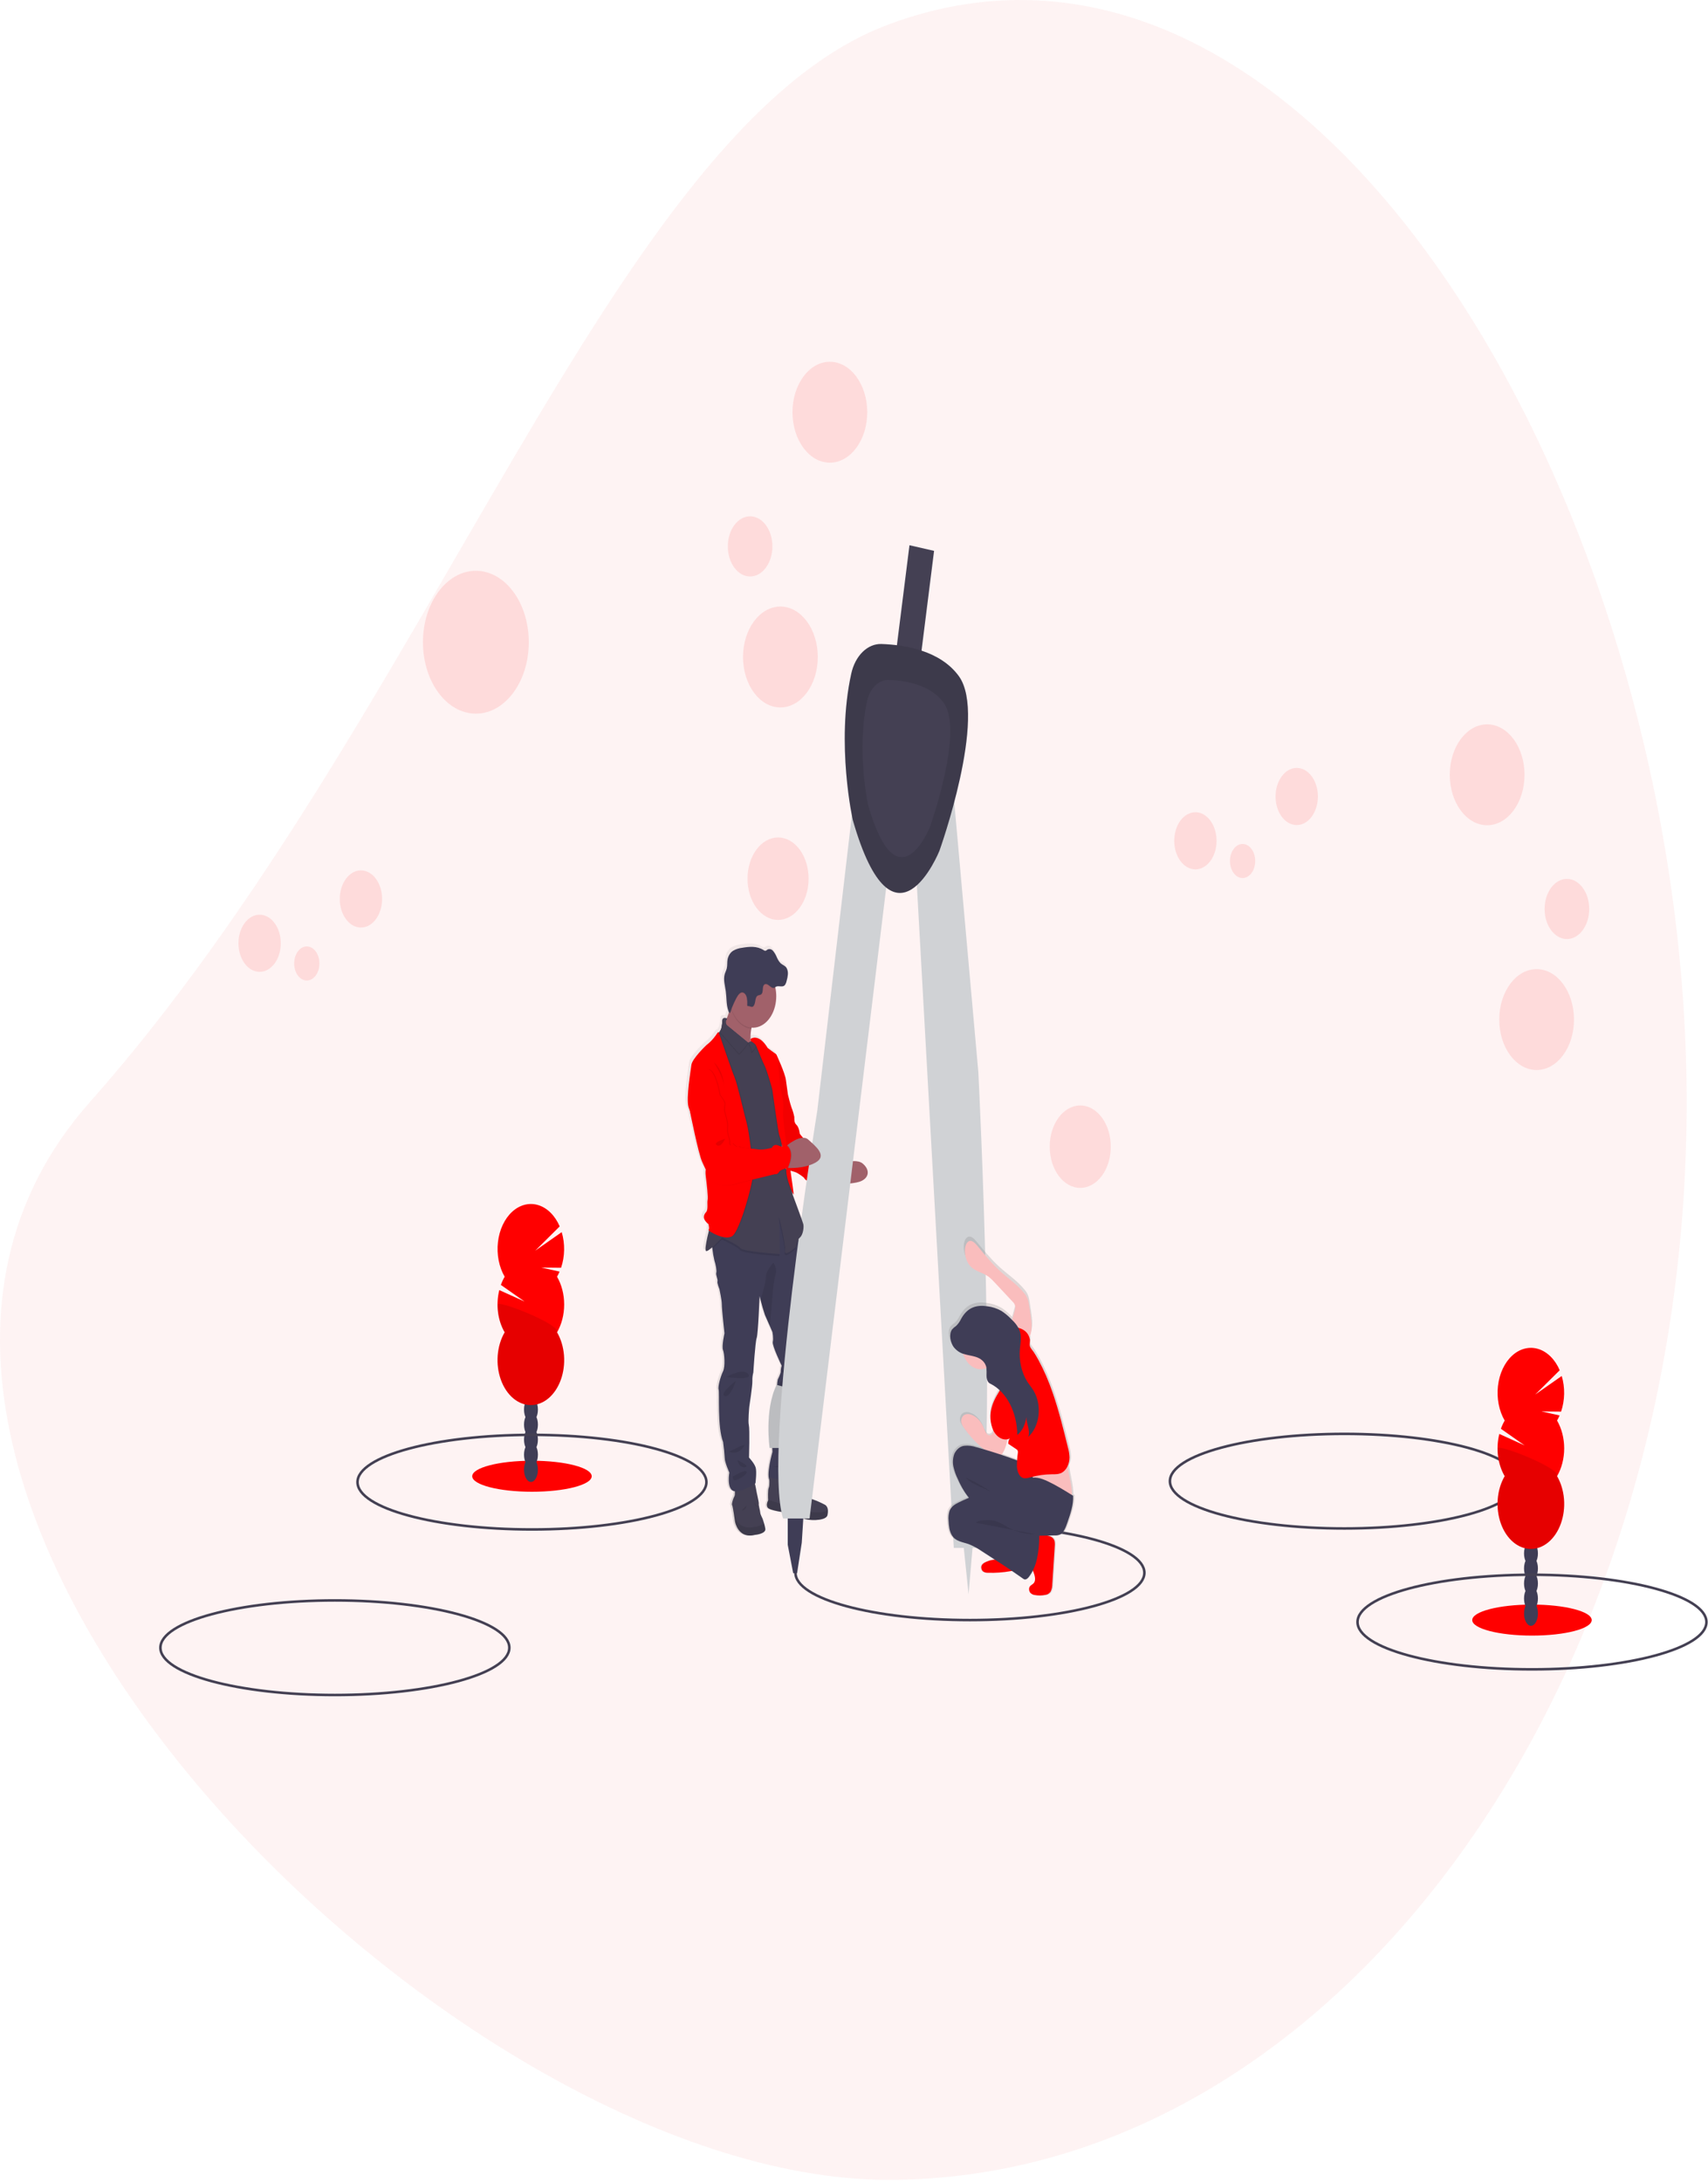 <svg width="671" height="857" viewBox="0 0 671 857" fill="none" xmlns="http://www.w3.org/2000/svg">
<path d="M662.622 432.907C662.622 666.663 522.184 856.16 348.945 856.16C175.706 856.16 -97.668 582.797 35.268 432.907C169.055 282.057 240.907 50.059 348.945 9.654C515.89 -52.781 662.622 199.151 662.622 432.907Z" fill="#EF0F0F" fill-opacity="0.05"/>
<path d="M528.15 600.318C566.002 600.318 596.686 592.002 596.686 581.744C596.686 571.485 566.002 563.169 528.15 563.169C490.299 563.169 459.614 571.485 459.614 581.744C459.614 592.002 490.299 600.318 528.15 600.318Z" stroke="#444053" stroke-miterlimit="10"/>
<path d="M269.514 433.782C269.715 434.471 269.943 435.145 270.196 435.802V435.887C270.196 435.887 273.442 452.07 274.962 455.468C275.404 456.451 275.903 457.519 276.396 458.563C276.299 459.332 276.299 460.117 276.396 460.885C276.855 464.492 277.411 469.453 277.159 470.544C276.906 471.635 277.463 474.352 276.585 475.296C275.708 476.24 274.807 477.881 277.497 480.056C277.497 480.056 278.002 481.89 277.549 482.3C277.497 482.346 277.549 482.447 277.675 482.579C276.935 485.535 275.851 490.318 276.528 490.659C276.901 490.852 277.91 490.14 279.017 489.18C279.046 489.374 279.069 489.583 279.097 489.792C279.273 491.385 279.546 492.956 279.912 494.49C280.405 495.968 280.898 498.46 280.634 499.28C280.371 500.101 281.357 501.927 281.128 502.647C280.898 503.367 281.89 505.704 281.89 505.704C281.89 505.704 282.877 510.239 282.837 511.772C282.797 513.304 283.903 523.187 283.903 523.187C283.903 523.187 282.756 528.288 283.33 529.766C283.903 531.244 284.276 536.344 283.33 538.233C282.384 540.121 281.196 544.293 281.581 545.415C281.965 546.537 281.047 560.406 283.364 566.118C283.661 568.243 283.877 570.387 284.012 572.541C284.012 574.089 285.836 578.199 285.836 578.199C285.836 578.199 284.735 584.39 287.436 585.435C287.623 585.514 287.815 585.563 288.01 585.582C288.092 586.259 288.024 586.954 287.815 587.579C287.353 588.441 287.025 589.421 286.851 590.458C286.812 590.653 286.83 590.862 286.903 591.038C287.207 591.495 288.05 597.617 288.05 597.617C288.05 597.617 289.266 604.497 295.959 602.818C295.959 602.818 300.484 602.462 300.105 600.318C299.981 599.61 299.816 598.917 299.612 598.244C299.453 597.808 299.311 597.361 299.188 596.905C299.113 596.394 298.161 594.962 298.087 593.995C298.012 593.028 297.404 591.139 297.513 590.528C297.622 589.916 296.487 585.536 296.406 584.561C296.313 583.882 296.169 583.218 295.976 582.579L296.217 582.425C296.217 582.425 296.825 577.835 296.297 576.156C295.77 574.476 293.671 572.286 293.671 572.286C293.671 572.286 293.974 561.017 293.596 559.485C293.217 557.953 293.785 552.148 293.785 552.148C293.785 552.148 295.076 543.937 295.001 542.087C294.958 540.942 295.087 539.797 295.38 538.72C295.38 538.72 296.183 526.639 296.71 525.107C297.238 523.574 297.857 508.591 297.857 508.591L298.213 509.968C298.713 512.036 299.306 514.06 299.991 516.028C300.283 516.647 301.138 518.629 301.872 520.285L302.956 522.762C302.956 522.762 303.449 525.161 303.105 526.631C302.761 528.102 306.644 536.058 306.644 536.058C306.394 536.722 306.264 537.457 306.265 538.202C306.374 538.976 305.084 541.414 305.084 541.414C305.084 541.414 304.59 543.604 304.894 544.37C305.198 545.136 304.401 549.671 304.401 549.671C304.401 549.671 303.105 559.663 302.801 560.839C302.497 562.016 302.956 570.065 302.956 570.065C302.956 570.065 300.57 578.307 301.677 581.047C301.723 582.061 301.729 583.609 301.436 584.236C301.04 585.071 301.155 588.159 301.195 589.011C301.195 589.158 301.195 589.235 301.195 589.235C301.195 589.235 299.899 591.557 301.534 592.501C303.168 593.445 308.726 594.127 308.726 594.127C308.726 594.127 314.008 596.17 316.554 596.727C319.101 597.284 324.429 597.083 324.807 594.993C324.942 594.344 324.989 593.668 324.945 592.997C324.911 592.573 324.796 592.167 324.612 591.82C324.428 591.473 324.181 591.196 323.895 591.015C322.329 590.175 320.728 589.459 319.101 588.871C319.101 588.871 316.589 588.098 316.359 586.627C316.13 585.157 312.557 581.07 312.557 581.07C312.557 581.07 312.517 580.784 312.442 580.397H312.557L312.385 580.165C312.207 579.391 311.92 578.369 311.57 578.563C311.516 578.424 311.482 578.272 311.472 578.116C311.462 577.959 311.476 577.802 311.513 577.653C311.549 577.504 311.607 577.366 311.684 577.249C311.761 577.131 311.855 577.036 311.96 576.968C313.331 575.954 314.168 572.743 313.784 569.275C313.4 565.808 313.331 566.419 314.128 564.43C314.623 562.927 314.82 561.277 314.702 559.64L316.806 549.052C317.136 547.752 317.341 546.399 317.414 545.028C317.45 543.949 317.657 542.893 318.022 541.932C318.022 541.932 318.974 534.587 319.812 532.908C320.649 531.229 319.238 525.308 319.238 525.308C319.238 525.308 317.948 516.137 318.022 511.95C318.097 507.763 314.673 493.244 314.673 493.244C314.234 492.301 314.047 491.184 314.145 490.078C314.214 489.211 313.813 487.803 313.36 486.541L313.216 486.147C313.391 485.843 313.602 485.582 313.841 485.373C314.782 484.599 315.224 482.563 315.229 481.131L302.262 439.888C302.262 439.764 308.267 423.21 308.249 423.086C307.894 420.369 304.499 413.164 304.499 413.164C304.466 413.074 304.417 412.996 304.355 412.94C303.592 412.468 301.012 410.494 301.012 410.494C298.987 407.12 297.089 406.423 295.85 406.446C295.46 406.44 295.073 406.521 294.703 406.686C294.571 406.742 294.442 406.811 294.319 406.895L294.261 407.569C294.156 406.011 294.247 404.441 294.531 402.925C294.559 402.793 294.588 402.654 294.611 402.522C294.8 402.522 294.99 402.522 295.185 402.522C296.399 402.528 297.602 402.21 298.725 401.588C299.848 400.965 300.869 400.051 301.73 398.896C302.592 397.741 303.276 396.368 303.744 394.857C304.212 393.345 304.455 391.724 304.459 390.085C304.458 388.921 304.339 387.762 304.103 386.641L304.057 386.463L304.344 386.293C305.491 385.72 306.93 386.695 307.86 385.658C308.196 385.208 308.438 384.644 308.559 384.025C308.817 383.197 308.988 382.324 309.07 381.433C309.07 381.278 309.07 381.123 309.07 380.968C309.072 380.922 309.072 380.875 309.07 380.829C309.072 380.772 309.072 380.715 309.07 380.659C309.07 380.589 309.07 380.519 309.07 380.45C309.07 380.38 309.07 380.45 309.07 380.45C309.018 379.881 308.847 379.344 308.576 378.902C307.968 377.942 306.953 377.71 306.185 377.006C305.557 376.349 305.035 375.524 304.654 374.583C304.271 373.648 303.768 372.812 303.168 372.114C302.863 371.769 302.494 371.542 302.101 371.459C301.708 371.376 301.306 371.439 300.937 371.642C300.713 371.85 300.465 372.006 300.203 372.107C299.918 372.112 299.638 372.01 299.394 371.813C296.756 370.149 293.659 370.443 290.791 370.938C289.626 371.063 288.482 371.434 287.402 372.037C286.862 372.337 286.377 372.792 285.981 373.371C285.584 373.95 285.287 374.638 285.108 375.388C284.873 376.588 285.05 377.888 284.769 379.072C284.574 379.846 284.196 380.558 283.955 381.34C283.838 381.749 283.765 382.179 283.737 382.617C283.737 382.617 283.737 382.702 283.737 382.741C283.64 384.497 284.15 386.347 284.397 388.158C284.735 390.627 284.563 393.313 285.349 395.65C285.427 395.936 285.527 396.211 285.647 396.47C285.372 397.244 285.073 398.065 284.787 398.831C284.362 398.668 283.066 398.281 283.02 399.814C283.011 401.059 282.796 402.286 282.389 403.405C282.329 403.469 282.266 403.529 282.2 403.583C282.13 403.626 282.072 403.698 282.034 403.788C281.996 403.878 281.98 403.982 281.988 404.086L281.839 404.241C281.773 404.246 281.71 404.276 281.655 404.326C281.575 404.14 281.311 404.124 280.474 405.471C279.359 407.035 278.078 408.366 276.671 409.418C276.671 409.418 271.039 414.72 270.735 417.158C270.431 419.596 268.55 430.245 269.514 433.782ZM294.244 407.917C294.244 407.917 294.244 407.863 294.244 407.832L294.313 407.878L294.244 407.917ZM309.546 581.279C309.393 581.366 309.229 581.411 309.064 581.411L309.546 581.279Z" fill="url(#paint0_linear)"/>
<path d="M296.578 602.841C289.966 604.513 288.761 597.671 288.761 597.671C288.761 597.671 287.935 591.588 287.614 591.131C287.541 590.954 287.523 590.746 287.563 590.551C287.735 589.52 288.059 588.547 288.515 587.687C288.928 587.029 288.589 584.29 288.589 584.29L296.251 581.658C296.579 582.634 296.831 583.654 297.003 584.7C297.083 585.66 298.207 590.025 298.092 590.628C297.978 591.232 298.586 593.113 298.666 594.08C298.746 595.047 299.681 596.464 299.756 596.967C299.871 597.425 300.009 597.872 300.169 598.306C300.373 598.973 300.536 599.661 300.656 600.364C301.046 602.485 296.578 602.841 296.578 602.841Z" fill="#444053"/>
<path opacity="0.1" d="M296.578 602.841C289.966 604.513 288.761 597.671 288.761 597.671C288.761 597.671 287.935 591.588 287.614 591.131C287.541 590.955 287.523 590.746 287.563 590.551L289.151 596.742C289.151 596.742 290.47 600.45 295.351 599.885C298.133 599.575 299.498 598.879 300.163 598.337C300.367 599.004 300.53 599.692 300.65 600.395C301.046 602.485 296.578 602.841 296.578 602.841Z" fill="black"/>
<path opacity="0.1" d="M291.428 593.206C291.428 593.206 293.086 593.26 293.195 591.433L291.428 593.206Z" fill="black"/>
<path d="M320.173 533.279C319.347 534.951 318.407 542.249 318.407 542.249C318.057 543.216 317.862 544.27 317.833 545.345C317.772 546.71 317.579 548.057 317.26 549.354L315.086 559.849C315.201 561.476 315.004 563.115 314.512 564.609C313.727 566.59 313.801 565.978 314.174 569.43C314.547 572.882 313.727 576.071 312.373 577.084C311.02 578.098 312.975 580.482 312.975 580.482C312.975 580.482 304.332 583.624 302.526 581.697C300.719 579.77 303.466 570.243 303.466 570.243C303.466 570.243 303.019 562.233 303.317 561.064C303.615 559.895 304.894 549.958 304.894 549.958C304.894 549.958 305.686 545.446 305.382 544.687C305.078 543.929 305.571 541.746 305.571 541.746C305.571 541.746 306.85 539.308 306.718 538.55C306.72 537.811 306.85 537.082 307.097 536.422C307.097 536.422 303.266 528.512 303.598 527.042C303.931 525.571 303.449 523.172 303.449 523.172C303.449 523.172 302.967 522.05 302.382 520.711C301.671 519.062 300.811 517.096 300.518 516.477C299.847 514.519 299.263 512.508 298.769 510.456L298.414 509.078C298.414 509.078 297.84 523.984 297.267 525.501C296.693 527.018 295.953 539.045 295.953 539.045C295.661 540.114 295.532 541.251 295.575 542.389C295.649 544.262 294.37 552.45 294.37 552.45C294.37 552.45 293.797 558.231 294.187 559.756C294.577 561.281 294.261 572.479 294.261 572.479C294.261 572.479 296.326 574.662 296.854 576.349C297.381 578.036 296.779 582.587 296.779 582.587C296.779 582.587 290.769 586.643 288.096 585.575C285.423 584.506 286.519 578.377 286.519 578.377C286.519 578.377 284.718 574.321 284.718 572.75C284.584 570.606 284.37 568.472 284.075 566.358C281.781 560.677 282.688 546.893 282.315 545.771C281.942 544.649 283.1 540.5 284.035 538.627C284.97 536.754 284.609 531.662 284.035 530.207C283.462 528.752 284.609 523.667 284.609 523.667C284.609 523.667 283.519 513.83 283.559 512.313C283.599 510.797 282.619 506.277 282.619 506.277C282.619 506.277 281.644 503.955 281.867 503.235C282.091 502.515 281.116 500.697 281.38 499.892C281.644 499.087 281.151 496.595 280.663 495.124C280.306 493.607 280.038 492.054 279.86 490.481C279.631 488.732 279.464 487.191 279.464 487.191L285.664 480.45L301.149 474.971L307.022 472.394L312.694 484.459C312.694 484.459 313.268 485.721 313.801 487.176C314.249 488.43 314.644 489.831 314.576 490.697C314.481 491.795 314.667 492.904 315.103 493.84C315.103 493.84 318.481 508.289 318.407 512.414C318.332 516.539 319.611 525.703 319.611 525.703C319.611 525.703 320.999 531.608 320.173 533.279Z" fill="#3F3D56"/>
<path opacity="0.1" d="M285.383 540.833C285.383 540.833 291.996 537.033 293.946 539.719C295.896 542.404 285.383 540.833 285.383 540.833Z" fill="black"/>
<path opacity="0.1" d="M289.1 542.35C289.1 542.35 282.395 547.466 284.689 548.286C286.983 549.107 289.1 542.35 289.1 542.35Z" fill="black"/>
<path opacity="0.1" d="M309.087 537.946C309.087 537.946 306.219 538.194 307.32 538.961C308.422 539.728 309.087 537.946 309.087 537.946Z" fill="black"/>
<path opacity="0.1" d="M312.66 539.107C312.62 539.363 304.355 542.977 305.973 544.587C307.59 546.197 312.66 539.107 312.66 539.107Z" fill="black"/>
<path opacity="0.1" d="M286.358 570.134C287.597 569.887 294.514 565.576 291.807 568.672C291.082 569.56 290.193 570.165 289.233 570.423C288.273 570.681 287.279 570.581 286.358 570.134Z" fill="black"/>
<path opacity="0.1" d="M289.776 573.532C289.776 573.532 290.379 576.682 292.673 576.272C294.967 575.862 289.776 573.532 289.776 573.532Z" fill="black"/>
<path opacity="0.1" d="M287.861 579.925C288.274 579.77 293.195 576.728 293.309 578.152C293.424 579.577 288.612 582.022 288.239 581.295C288.023 580.893 287.892 580.419 287.861 579.925Z" fill="black"/>
<path opacity="0.1" d="M303.793 576.273C304.367 576.226 310.027 573.787 311.157 575.971L303.793 576.273Z" fill="black"/>
<path opacity="0.1" d="M308.903 577.696C308.903 577.696 309.878 576.527 310.853 577.139C311.828 577.751 308.903 577.696 308.903 577.696Z" fill="black"/>
<path opacity="0.1" d="M296.429 590.265C296.49 590.696 296.643 591.095 296.869 591.411C297.095 591.727 297.385 591.947 297.702 592.045L296.429 590.265Z" fill="black"/>
<path d="M325.094 595.032C324.721 597.114 319.456 597.315 316.944 596.758C314.432 596.201 309.202 594.173 309.202 594.173C309.202 594.173 303.719 593.461 302.101 592.548C300.484 591.635 301.763 589.305 301.763 589.305C301.763 589.305 301.763 589.228 301.763 589.088C301.723 588.237 301.614 585.164 301.998 584.336C302.451 583.369 302.187 580.227 302.187 580.227C302.187 580.227 309.964 582.254 310.114 581.295C310.263 580.335 311.467 578.973 312.029 578.656C312.591 578.338 313.01 581.194 313.01 581.194C313.01 581.194 316.543 585.25 316.766 586.72C316.99 588.19 319.468 588.949 319.468 588.949C321.077 589.531 322.659 590.242 324.205 591.077C324.489 591.257 324.733 591.532 324.915 591.877C325.097 592.221 325.21 592.623 325.243 593.043C325.283 593.713 325.233 594.387 325.094 595.032Z" fill="#444053"/>
<path opacity="0.1" d="M325.094 595.032C324.721 597.114 319.456 597.315 316.944 596.758C314.432 596.201 309.202 594.173 309.202 594.173C309.202 594.173 303.719 593.461 302.101 592.548C300.484 591.634 301.763 589.305 301.763 589.305C301.763 589.305 301.763 589.228 301.763 589.088L309.626 591.41C309.626 591.41 313.497 593.639 315.975 593.639C318.143 593.639 322.989 594.839 325.243 593.02C325.286 593.697 325.235 594.379 325.094 595.032Z" fill="black"/>
<path opacity="0.1" d="M314.461 587.022C314.461 587.022 314.088 590.365 312.585 591.488L314.461 587.022Z" fill="black"/>
<path d="M338.543 463.78C336.306 464.925 331.145 465.049 328.851 465.049C328.151 465.049 327.703 465.049 327.703 465.049L326.229 460.993L327.703 457.611C327.703 457.611 329.057 457.108 330.858 456.667C333.513 456.025 337.167 455.522 338.887 456.969C341.778 459.391 341.468 462.332 338.543 463.78Z" fill="#A1616A"/>
<path d="M304.378 415.246L305.032 414.232C305.032 414.232 308.387 421.399 308.737 424.1C309.087 426.801 309.54 429.912 309.54 429.912C309.54 429.912 310.389 433.426 310.945 434.981C311.419 436.16 311.788 437.409 312.046 438.704C312.092 439.377 311.846 440.863 312.895 441.8C313.945 442.736 314.197 445.314 314.197 445.314C314.197 445.314 318.005 450.313 320.013 450.453C322.02 450.592 327.772 451.938 327.577 453.285C327.382 454.632 329.98 455.452 331.018 455.793C332.057 456.133 324.262 460.196 328.851 465.428C328.851 465.428 325.943 466.202 325.645 467.185C325.346 468.168 322.289 466.643 322.289 466.643C322.289 466.643 321.636 464.546 319.382 464.414C317.128 464.283 315.975 462.928 315.975 462.727C315.975 462.526 313.721 460.831 312.471 460.359C311.22 459.887 309.563 459.686 309.511 459.206C309.46 458.726 301.998 415.269 301.998 415.269L304.378 415.246Z" fill="#FF0000"/>
<path opacity="0.05" d="M304.378 415.416L305.032 414.402C305.032 414.402 308.387 421.569 308.737 424.278C309.087 426.987 309.54 430.09 309.54 430.09C309.54 430.09 310.389 433.604 310.945 435.159C311.418 436.336 311.787 437.583 312.046 438.874C312.092 439.555 311.846 441.041 312.895 441.97C313.945 442.899 314.197 445.484 314.197 445.484C314.197 445.484 318.005 450.491 320.013 450.623C322.02 450.754 327.772 452.109 327.577 453.463C327.382 454.817 329.98 455.63 331.018 455.963C332.057 456.296 324.262 460.374 328.851 465.583C328.851 465.583 325.943 466.357 325.645 467.34C325.346 468.323 322.289 466.798 322.289 466.798C322.289 466.798 321.636 464.701 319.382 464.569C317.128 464.438 315.975 463.083 315.975 462.874C315.975 462.665 313.721 460.986 312.471 460.514C311.22 460.042 309.563 459.833 309.511 459.36C309.46 458.888 301.998 415.416 301.998 415.416H304.378Z" fill="black"/>
<path d="M381.041 599.15C418.894 599.15 449.577 607.469 449.577 617.724C449.577 627.979 418.894 636.299 381.041 636.299C343.189 636.299 312.505 627.987 312.505 617.724" stroke="#444053" stroke-miterlimit="10"/>
<path d="M366.957 216.357L357.294 214.145L345.102 311.103L354.766 313.316L366.957 216.357Z" fill="#444053"/>
<path d="M378.369 605.488L380.514 626.152L382.349 604.668L378.369 605.488Z" fill="#D0D2D5"/>
<path d="M309.465 593.918V606.734L311.61 617.887H313.142L314.983 605.906L315.9 591.441L309.465 593.918Z" fill="#3F3D56"/>
<path d="M305.101 543.921L309.689 545.159C309.689 545.159 304.487 564.578 308.158 568.711H302.348C302.348 568.711 300.203 553.835 305.101 543.921Z" fill="#D0D2D5"/>
<path opacity="0.1" d="M305.101 543.921L309.689 545.159C309.689 545.159 304.487 564.578 308.158 568.711H302.348C302.348 568.711 300.203 553.835 305.101 543.921Z" fill="black"/>
<path d="M335.802 310.447L321.102 436.065C321.102 436.065 299.366 569.956 307.63 596.402H318.045L349.279 339.377L335.802 310.447Z" fill="#D0D2D5"/>
<path d="M373.081 294.844L384.35 421.105C384.35 421.105 392.558 581.952 383.57 607.965H374.692L358.829 323.085L373.081 294.844Z" fill="#D0D2D5"/>
<path d="M334.431 264.552C335.187 261.123 336.762 258.126 338.909 256.027C341.057 253.928 343.658 252.844 346.309 252.943C355.376 253.253 369.393 255.482 376.705 265.589C388.038 281.293 369.049 334.184 369.049 334.184C369.049 334.184 351.27 378.399 335.062 322.203C335.039 322.25 328.317 292.159 334.431 264.552Z" fill="#444053"/>
<path opacity="0.1" d="M334.431 264.552C335.187 261.123 336.762 258.126 338.909 256.027C341.057 253.928 343.658 252.844 346.309 252.943C355.376 253.253 369.393 255.482 376.705 265.589C388.038 281.293 369.049 334.184 369.049 334.184C369.049 334.184 351.27 378.399 335.062 322.203C335.039 322.25 328.317 292.159 334.431 264.552Z" fill="black"/>
<path d="M340.665 275.295C341.21 272.858 342.333 270.731 343.862 269.241C345.39 267.75 347.239 266.978 349.125 267.044C355.577 267.269 365.556 268.855 370.747 276.053C378.816 287.229 365.298 324.889 365.298 324.889C365.298 324.889 352.68 356.365 341.095 316.375C341.095 316.352 336.306 294.953 340.665 275.295Z" fill="#444053"/>
<path d="M372.054 597.091C372.152 599.087 372.381 601.185 373.316 602.748C374.864 605.333 377.68 605.534 380.089 606.347C381.939 607.061 383.733 608.015 385.446 609.195L390.659 612.523C389.322 612.627 388.004 612.997 386.748 613.622C386.077 613.955 385.343 614.504 385.245 615.448C385.232 615.842 385.308 616.232 385.463 616.566C385.618 616.9 385.844 617.164 386.111 617.321C386.656 617.624 387.243 617.764 387.832 617.731C390.937 617.849 394.044 617.629 397.123 617.074L397.49 617.004C399.073 618.062 400.648 619.143 402.216 620.247C402.87 620.711 403.655 620.247 404.206 619.597C404.878 618.794 405.472 617.878 405.972 616.872C406.064 617.089 406.156 617.298 406.23 617.507C406.735 618.815 407.211 620.525 406.488 621.64C405.915 622.507 404.831 622.654 404.504 623.706C404.415 624.087 404.419 624.496 404.515 624.874C404.611 625.251 404.794 625.577 405.037 625.804C405.536 626.248 406.111 626.514 406.706 626.578C408.125 626.841 409.564 626.825 410.979 626.531C411.746 626.459 412.473 626.042 413.044 625.347C413.532 624.451 413.79 623.364 413.778 622.251L414.759 607.214C414.848 606.5 414.809 605.767 414.644 605.078C414.254 603.801 413.124 603.267 412.103 603.042H411.994C412.843 603.042 413.715 602.988 414.633 602.988C415.432 603.057 416.234 602.921 416.995 602.586C418.452 601.812 419.238 599.745 419.863 597.841C421.01 594.498 422.329 590.876 422.157 587.161L421.71 586.89C421.67 582.935 420.442 579.244 419.989 575.382C420.487 574.344 420.752 573.135 420.752 571.899C420.693 570.54 420.474 569.203 420.104 567.936C418.286 560.646 416.468 553.332 414.036 546.367C412.463 541.728 410.541 537.319 408.301 533.21C407.716 532.178 407.108 531.146 406.477 530.114C406.018 529.402 404.992 528.396 404.802 527.49C404.613 526.585 405.015 525.703 404.802 524.774C404.748 524.532 404.679 524.296 404.596 524.07C405.938 521.67 405.559 518.203 405.089 515.216L404.516 511.493C404.393 510.466 404.153 509.472 403.804 508.544C403.435 507.749 402.972 507.041 402.434 506.447C399.612 503.011 396.125 500.728 392.953 497.879C389.598 494.869 386.599 491.208 383.593 487.594C382.676 486.495 381.523 485.311 380.336 485.775C379.149 486.239 378.655 487.973 378.615 489.552C378.604 490.647 378.765 491.732 379.086 492.738C379.407 493.743 379.882 494.646 380.479 495.387C382.555 497.949 385.693 498.158 388.164 499.969C389.014 500.635 389.821 501.393 390.579 502.237L397.759 509.845C398.304 510.284 398.704 510.987 398.878 511.81C398.906 512.307 398.847 512.805 398.706 513.265C398.436 514.38 397.977 515.781 397.639 517.197L397.065 516.64C395.877 515.441 394.603 514.404 393.263 513.544C391.486 512.564 389.608 511.956 387.694 511.741C383.456 511.098 379.665 511.981 377.072 516.756C376.535 517.847 375.853 518.794 375.059 519.55C374.472 519.919 373.922 520.39 373.425 520.951C372.094 522.94 372.851 526.237 374.102 527.916C375.16 529.243 376.463 530.16 377.875 530.571C378.654 532.914 380.043 534.789 381.78 535.84C383.516 536.89 385.478 537.042 387.293 536.267C387.382 537.263 387.399 538.269 387.344 539.27C387.317 539.785 387.375 540.302 387.515 540.783C387.655 541.263 387.873 541.696 388.153 542.048C388.455 542.325 388.788 542.534 389.139 542.667C390.408 543.287 391.61 544.133 392.712 545.183C391.417 547.076 390.349 549.23 389.547 551.568C389.053 553.119 388.848 554.81 388.948 556.493C389.047 558.176 389.45 559.801 390.12 561.226L390.155 561.288C390.058 561.771 389.879 562.216 389.633 562.588C389.283 562.957 388.841 563.129 388.4 563.068C387.959 563.007 387.552 562.719 387.264 562.263C386.772 561.478 386.356 560.612 386.025 559.686C385.458 558.435 384.708 557.354 383.82 556.507C382.933 555.661 381.927 555.068 380.863 554.764C380.078 554.493 379.25 554.538 378.483 554.895C378.106 555.078 377.776 555.402 377.531 555.83C377.286 556.258 377.137 556.772 377.101 557.31C377.101 558.479 377.732 559.446 378.351 560.274C380.252 562.934 382.368 565.297 384.66 567.317C385.285 567.839 385.93 568.314 386.593 568.741C385.446 568.416 384.314 568.099 383.198 567.789C381.633 567.263 380.017 567.072 378.409 567.224C377.607 567.309 376.829 567.637 376.134 568.184C375.439 568.73 374.844 569.482 374.394 570.382C373.762 572.002 373.628 573.893 374.021 575.645C374.419 577.382 375.013 579.027 375.782 580.521C376.989 583.258 378.469 585.758 380.181 587.95C378.747 588.531 377.313 589.165 375.914 589.862C374.515 590.559 373.046 591.41 372.404 593.144C372.027 594.393 371.906 595.756 372.054 597.091ZM393.166 570.777H393.217C393.522 570.59 393.782 570.293 393.968 569.918C394.84 568.344 395.458 566.54 395.781 564.624C396.114 564.563 396.441 564.452 396.756 564.291C396.541 564.566 396.371 564.898 396.254 565.265C396.138 565.632 396.078 566.028 396.079 566.427L399.314 568.563C399.547 568.682 399.748 568.896 399.887 569.175C399.976 569.463 399.998 569.782 399.95 570.088C399.859 571.086 399.715 572.085 399.623 573.075C398.654 572.688 397.702 572.379 396.848 572.069C395.632 571.62 394.399 571.202 393.166 570.784V570.777Z" fill="url(#paint1_linear)"/>
<path d="M393.768 529.665C394.581 529.94 395.428 529.989 396.256 529.809C397.084 529.63 397.876 529.225 398.585 528.62C398.869 528.352 399.185 528.153 399.52 528.032C399.817 527.997 400.116 528.056 400.393 528.205C400.67 528.355 400.917 528.59 401.115 528.891C402.491 530.741 402.652 533.79 401.94 536.228C401.229 538.666 399.801 540.585 398.304 542.249C397.095 543.593 395.817 544.819 394.479 545.918C394.11 544.752 393.574 543.697 392.9 542.813C392.227 541.93 391.43 541.236 390.556 540.771C388.985 539.951 387.837 537.753 386.937 535.833C386.266 534.409 385.67 534.471 386.272 533.001C386.952 531.589 387.752 530.29 388.658 529.131C389.151 528.427 389.582 527.647 389.942 526.809C390.344 525.834 390.252 525.199 390.871 525.973C391.279 526.484 391.445 527.591 391.915 528.187C392.437 528.871 393.072 529.378 393.768 529.665Z" fill="#FABDBD"/>
<path d="M398.694 514.573C398.828 514.119 398.885 513.63 398.861 513.142C398.689 512.332 398.298 511.638 397.765 511.199L390.751 503.692C390.015 502.859 389.228 502.111 388.4 501.455C385.979 499.667 382.922 499.458 380.892 496.935C380.308 496.198 379.845 495.304 379.531 494.311C379.217 493.319 379.059 492.249 379.068 491.169C379.068 489.622 379.642 487.873 380.726 487.439C381.81 487.006 383.02 488.151 383.915 489.242C386.845 492.803 389.77 496.417 393.045 499.389C396.142 502.206 399.555 504.45 402.313 507.848C402.816 508.426 403.248 509.107 403.592 509.868C403.929 510.789 404.163 511.772 404.286 512.786L404.86 516.454C405.341 519.55 405.731 523.149 404.189 525.525C403.964 525.905 403.68 526.214 403.357 526.43C403.034 526.645 402.679 526.762 402.319 526.771C401.81 526.687 401.32 526.46 400.879 526.105C399.732 525.331 397.656 524.557 397.306 522.622C396.859 520.2 398.149 516.818 398.694 514.573Z" fill="#FABDBD"/>
<path d="M387.505 562.944C387.026 562.168 386.62 561.316 386.295 560.406C385.745 559.175 385.015 558.109 384.149 557.273C383.283 556.437 382.3 555.85 381.259 555.546C380.502 555.287 379.705 555.33 378.965 555.669C378.595 555.853 378.271 556.176 378.033 556.6C377.794 557.024 377.65 557.53 377.617 558.061C377.617 559.206 378.231 560.166 378.833 560.979C380.688 563.608 382.759 565.945 385.004 567.944C387.253 569.934 389.833 571.141 392.512 571.458C392.782 571.502 393.056 571.468 393.315 571.357C393.612 571.172 393.866 570.88 394.049 570.514C395.471 568.052 395.964 564.856 396.343 561.784C396.205 562.89 391.588 560.305 391.066 560.638C390.298 561.126 390.372 562.581 389.816 563.277C389.476 563.642 389.042 563.811 388.61 563.749C388.178 563.687 387.781 563.398 387.505 562.944Z" fill="#FABDBD"/>
<path d="M421.142 587.261C421.168 587.649 421.113 588.038 420.981 588.384C420.666 589.049 419.955 589.057 419.376 588.941C418.038 588.636 416.718 588.207 415.424 587.656L403.65 583.067C403.462 583.018 403.288 582.903 403.145 582.734C403.02 582.536 402.939 582.294 402.91 582.037C402.501 579.758 402.413 577.395 402.652 575.072C402.666 574.737 402.747 574.413 402.887 574.136C403.152 573.806 403.501 573.628 403.862 573.64C405.706 573.388 407.56 573.274 409.413 573.3C410.616 573.368 411.821 573.332 413.021 573.191C414.569 572.944 416.353 571.744 417.907 571.93C419.255 572.085 419.198 573.478 419.335 575.026C419.72 579.135 421.113 583.067 421.142 587.261Z" fill="#FABDBD"/>
<path d="M383.548 568.401C382.02 567.875 380.44 567.684 378.868 567.836C378.084 567.919 377.324 568.241 376.646 568.777C375.967 569.314 375.388 570.05 374.95 570.932C374.326 572.533 374.194 574.401 374.583 576.132C374.977 577.841 375.557 579.461 376.304 580.939C377.627 584.026 379.327 586.79 381.334 589.111C382.337 590.187 383.444 591.077 384.408 592.207C386.461 594.63 387.734 598.012 388.956 601.301C390.103 604.397 391.25 607.554 391.743 610.96C391.747 611.091 391.771 611.22 391.814 611.338C391.856 611.457 391.916 611.562 391.99 611.648C392.149 611.753 392.332 611.769 392.5 611.695L398.149 610.286C398.309 610.295 398.468 610.246 398.608 610.143C398.749 610.04 398.866 609.887 398.947 609.701C399.029 609.515 399.071 609.303 399.07 609.087C399.069 608.871 399.024 608.66 398.941 608.475C397.715 601.367 395.422 594.674 392.202 588.81C393.698 590.717 395.51 592.116 397.487 592.888C399.464 593.661 401.549 593.786 403.569 593.252C404.359 593.101 405.104 592.665 405.726 591.99C406.987 590.443 406.93 587.803 406.649 585.551C406.396 583.544 406.048 581.561 405.605 579.615C404.544 574.971 399.968 573.718 396.865 572.588C392.46 571.014 388.021 569.618 383.548 568.401Z" fill="#3F3D56"/>
<path opacity="0.1" d="M387.729 584.855C388.535 585.285 389.266 585.939 389.874 586.774C388.858 585.226 385.956 584.452 384.534 583.733C382.773 582.85 380.852 581.945 379.372 580.374C382.235 581.592 385.027 583.09 387.729 584.855Z" fill="black"/>
<path d="M406.024 617.476C406.511 618.776 406.976 620.456 406.276 621.563C405.737 622.414 404.659 622.561 404.338 623.598C404.25 623.974 404.253 624.377 404.347 624.751C404.441 625.124 404.62 625.447 404.86 625.672C405.344 626.117 405.905 626.383 406.488 626.446C407.875 626.702 409.281 626.686 410.664 626.4C411.413 626.326 412.122 625.914 412.677 625.231C413.159 624.332 413.411 623.245 413.394 622.135L414.351 607.291C414.436 606.585 414.399 605.862 414.243 605.178C413.858 603.917 412.757 603.398 411.759 603.174C410.644 602.919 409.508 602.856 408.381 602.988C407.62 603.002 406.883 603.344 406.276 603.963C405.713 604.829 405.366 605.912 405.284 607.059C405.026 608.824 404.303 611.269 404.458 613.057C404.556 614.535 405.542 616.176 406.024 617.476Z" fill="#FF0000"/>
<path d="M393.36 612.678C391.21 612.299 389.023 612.631 386.989 613.645C386.335 613.97 385.618 614.52 385.52 615.449C385.507 615.836 385.581 616.221 385.733 616.551C385.884 616.881 386.106 617.141 386.369 617.298C386.903 617.597 387.478 617.737 388.055 617.709C391.088 617.817 394.122 617.6 397.129 617.058C397.91 616.99 398.667 616.669 399.337 616.122C399.668 615.838 399.917 615.41 400.043 614.909C400.169 614.408 400.165 613.864 400.031 613.367C399.669 612.345 398.683 612.028 398.207 611.107C397.863 610.441 397.777 609.458 397.237 609.11C396.83 608.935 396.388 608.98 396.004 609.234C395.431 609.505 394.054 609.776 393.659 610.418C393.487 611.151 393.387 611.91 393.36 612.678Z" fill="#FF0000"/>
<path d="M385.239 537.784C389.398 537.784 392.77 533.234 392.77 527.622C392.77 522.01 389.398 517.46 385.239 517.46C381.081 517.46 377.709 522.01 377.709 527.622C377.709 533.234 381.081 537.784 385.239 537.784Z" fill="#FABDBD"/>
<path d="M403.099 523.149C401.889 521.949 400.363 521.539 398.889 521.167C398.392 520.958 397.855 520.994 397.375 521.268C397.058 521.578 396.807 521.994 396.647 522.475C396.193 523.469 395.856 524.553 395.649 525.687C395.548 526.255 395.547 526.848 395.647 527.416C395.746 527.985 395.943 528.514 396.222 528.961C396.67 529.58 397.312 529.89 397.771 530.509C398.069 530.957 398.285 531.492 398.402 532.073C398.52 532.653 398.535 533.262 398.448 533.852C398.263 535.026 397.923 536.145 397.444 537.157C396.338 539.788 395.076 542.293 393.67 544.649C392.208 547.102 390.567 549.463 389.707 552.388C389.228 553.922 389.029 555.59 389.129 557.25C389.229 558.91 389.624 560.513 390.281 561.923C391.674 564.663 394.45 566.133 396.75 564.949C396.541 565.221 396.374 565.548 396.262 565.91C396.15 566.272 396.093 566.662 396.096 567.054L399.251 569.167C399.484 569.283 399.684 569.494 399.824 569.771C399.909 570.056 399.929 570.368 399.881 570.668C399.634 572.385 399.505 574.129 399.497 575.877C399.583 577.618 400.174 579.453 401.344 580.211C402.416 580.908 403.69 580.536 404.86 580.211C407.592 579.464 410.371 579.07 413.159 579.035C414.546 579.035 415.98 579.081 417.259 578.354C418.116 577.844 418.847 577.011 419.362 575.955C419.878 574.9 420.157 573.666 420.167 572.402C420.11 571.059 419.895 569.738 419.53 568.486C417.758 561.288 415.98 554.075 413.606 547.195C412.059 542.617 410.174 538.26 407.98 534.193C407.406 533.163 406.833 532.15 406.196 531.167C405.749 530.462 404.745 529.472 404.561 528.574C404.378 527.676 404.768 526.809 404.561 525.896C404.304 524.793 403.791 523.83 403.099 523.149Z" fill="#FF0000"/>
<path d="M421.578 587.471C418.274 585.412 414.971 583.353 411.535 581.751C409.006 580.575 406.185 579.654 403.701 580.977C402.956 581.38 402.279 581.96 401.562 582.432C399.159 583.98 396.4 584.243 393.745 584.638C387.836 585.536 382.029 587.399 376.453 590.187C375.117 590.853 373.677 591.735 373.012 593.422C372.636 594.645 372.509 595.981 372.645 597.292C372.742 599.266 372.966 601.34 373.878 602.88C375.392 605.434 378.139 605.627 380.491 606.432C382.3 607.139 384.054 608.083 385.727 609.249C391.221 612.786 396.721 616.323 402.113 620.154C402.743 620.611 403.512 620.154 404.051 619.512C405.675 617.477 406.847 614.872 407.435 611.989C408.019 609.12 408.309 606.157 408.295 603.182C410.406 603.182 412.12 603.058 414.231 603.058C415.007 603.124 415.786 602.99 416.525 602.663C417.942 601.889 418.71 599.854 419.347 597.981C420.482 594.676 421.761 591.093 421.578 587.471Z" fill="#3F3D56"/>
<path opacity="0.1" d="M383.221 598.051C384.706 597.076 386.427 597.052 388.084 597.068C389.095 597.043 390.105 597.147 391.101 597.377C392.622 597.924 394.099 598.674 395.511 599.614C399.029 601.606 402.811 602.607 406.626 602.555" fill="black"/>
<path d="M374.652 529.061C375.787 530.474 377.195 531.427 378.713 531.809C380.204 532.273 381.741 532.451 383.244 532.9C385.09 533.45 387.109 534.765 387.528 537.257C387.624 538.256 387.644 539.265 387.585 540.268C387.558 540.77 387.613 541.274 387.747 541.743C387.881 542.213 388.09 542.637 388.359 542.985C388.655 543.255 388.98 543.461 389.323 543.596C392.331 545.148 394.924 547.885 396.765 551.451C398.606 555.018 399.61 559.249 399.646 563.595C400.591 562.851 401.4 561.831 402.014 560.61C402.627 559.388 403.029 557.996 403.191 556.536C403.191 559.23 404.911 561.954 403.936 564.361C405 563.423 405.907 562.197 406.602 560.761C407.296 559.325 407.762 557.71 407.969 556.018C408.177 554.327 408.122 552.595 407.808 550.934C407.493 549.273 406.927 547.717 406.144 546.367C405.387 545.067 404.424 543.983 403.632 542.737C402.509 540.987 401.665 538.942 401.154 536.732C400.642 534.521 400.475 532.192 400.661 529.89C400.828 527.932 401.235 525.95 400.931 524.023C400.489 521.353 398.752 519.496 397.1 517.909C395.939 516.73 394.694 515.708 393.383 514.86C391.648 513.89 389.812 513.287 387.941 513.072C383.806 512.445 380.129 513.312 377.566 518.025C377.046 519.102 376.381 520.037 375.604 520.78C375.029 521.147 374.491 521.613 374.004 522.166C372.691 524.131 373.436 527.382 374.652 529.061Z" fill="#3F3D56"/>
<path d="M297.307 415.749C297.072 415.618 280.726 406.508 282.969 404.697C284.305 403.622 285.951 399.071 287.075 395.503C287.861 393.019 288.394 391.006 288.394 391.006C288.394 391.006 301.516 387.864 296.819 398.746C296.079 400.411 295.521 402.213 295.162 404.094C293.808 411.446 297.175 415.61 297.307 415.749Z" fill="#A1616A"/>
<path opacity="0.1" d="M296.802 398.715C296.062 400.38 295.504 402.182 295.145 404.063C293.481 403.902 291.881 403.133 290.516 401.838C289.152 400.542 288.075 398.77 287.402 396.71C287.27 396.317 287.155 395.914 287.058 395.503C287.844 393.018 288.377 391.006 288.377 391.006C288.377 391.006 301.499 387.864 296.802 398.715Z" fill="black"/>
<path d="M304.958 391.316C304.948 394.147 304.22 396.888 302.894 399.083C301.569 401.277 299.726 402.793 297.673 403.376C295.62 403.96 293.481 403.577 291.612 402.291C289.743 401.004 288.257 398.893 287.402 396.308C286.885 394.736 286.619 393.035 286.622 391.316C286.633 388.343 287.437 385.475 288.886 383.235C290.335 380.996 292.333 379.535 294.514 379.119C296.696 378.703 298.915 379.36 300.767 380.97C302.619 382.58 303.98 385.035 304.602 387.887C304.838 389.002 304.957 390.156 304.958 391.316Z" fill="#A1616A"/>
<path opacity="0.1" d="M313.801 487.168C313.145 488.133 312.686 489.312 312.471 490.589C312.471 490.589 307.963 494.745 308.261 492.137C308.559 489.529 305.91 478.825 305.91 478.825L306.208 493.329C306.208 493.329 291.784 492.415 290.723 491.007C289.662 489.598 283.542 486.835 283.542 486.835C283.542 486.835 281.655 488.879 279.917 490.426C279.688 488.677 279.522 487.137 279.522 487.137L285.722 480.396L301.207 474.917L307.022 472.394L312.694 484.459C312.694 484.459 313.279 485.713 313.801 487.168Z" fill="black"/>
<path d="M314.272 486.023C313.073 487.037 312.62 489.776 312.62 489.776C312.62 489.776 308.112 493.932 308.41 491.324C308.708 488.716 306.082 478.043 306.082 478.043L306.386 492.547C306.386 492.547 291.956 491.634 290.9 490.225C289.845 488.817 283.685 486.069 283.685 486.069C283.685 486.069 278.352 491.85 277.377 491.34C276.402 490.829 279.097 481 279.097 481L281.873 423.403C281.873 423.403 281.122 406.268 282.252 405.657C282.426 405.564 282.585 405.427 282.722 405.255C283.468 404.357 283.691 402.53 283.754 400.99C283.829 399.171 285.63 400.077 285.63 400.077L284.58 401.903L293.894 409.542L293.975 409.612C294.347 409.353 294.73 409.123 295.122 408.923C295.947 408.497 297.043 408.095 297.76 408.497C298.16 408.775 298.5 409.188 298.746 409.697C299.279 410.773 299.705 411.939 300.014 413.164L303.398 420.865C303.398 420.865 305.118 431.112 305.118 431.514C305.118 431.917 305.646 441.25 306.265 442.264C306.885 443.278 307.47 448.347 307.246 449.872C307.022 451.397 307.619 457.07 307.619 457.07C310.102 459.809 311.375 469.135 311.375 469.135C311.375 469.135 315.287 479.584 315.585 480.799C315.883 482.014 315.476 485.009 314.272 486.023Z" fill="#444053"/>
<path opacity="0.1" d="M293.906 409.906C292.988 411.732 290.35 414.294 290.35 414.294L282.733 405.618C283.479 404.72 283.703 402.886 283.766 401.354C283.84 399.527 285.641 400.441 285.641 400.441L285.423 400.82C285.319 401.002 285.245 401.212 285.205 401.435C285.165 401.659 285.16 401.891 285.191 402.118C285.222 402.344 285.287 402.559 285.384 402.749C285.48 402.938 285.605 403.099 285.75 403.219L293.906 409.906Z" fill="black"/>
<path d="M293.906 409.496C292.988 411.322 290.35 413.892 290.35 413.892L282.733 405.208C283.479 404.31 283.703 402.484 283.766 400.944C283.84 399.125 285.641 400.03 285.641 400.03L285.423 400.41C285.319 400.592 285.245 400.802 285.205 401.025C285.165 401.249 285.16 401.481 285.191 401.707C285.222 401.934 285.287 402.149 285.384 402.338C285.48 402.528 285.605 402.688 285.75 402.809L293.906 409.496Z" fill="#444053"/>
<path opacity="0.1" d="M297.427 410.866C296.441 412.452 295.047 414.255 295.133 413.35C295.219 412.444 294.301 410.455 293.734 409.565C294.626 409.186 295.588 409.222 296.464 409.666C296.856 409.948 297.188 410.361 297.427 410.866Z" fill="black"/>
<path d="M297.576 410.254C296.59 411.848 295.196 413.644 295.282 412.746C295.368 411.848 294.542 410.378 293.969 409.488C294.795 409.062 295.89 408.66 296.607 409.062C297.002 409.337 297.337 409.748 297.576 410.254Z" fill="#444053"/>
<path opacity="0.1" d="M282.739 405.711C282.739 405.711 282.837 404.496 281.535 406.593C280.442 408.131 279.186 409.441 277.807 410.479C277.807 410.479 272.249 415.757 271.945 418.218C271.642 420.679 269.841 431.197 270.798 434.711C271.756 438.224 279.017 455.065 279.017 455.065C279.017 455.065 277.113 458.107 277.56 461.69C278.008 465.273 278.564 470.203 278.312 471.287C278.059 472.37 278.616 475.071 277.738 476.016C276.861 476.96 275.989 478.585 278.644 480.752C278.644 480.752 279.143 482.579 278.69 482.981C278.237 483.384 285.354 487.578 288.159 485.349C290.963 483.12 296.028 465.273 296.125 461.28C296.223 457.286 294.571 444.114 293.671 441.003C292.77 437.891 290.063 425.787 288.91 423.086C287.757 420.385 282.739 405.711 282.739 405.711Z" fill="black"/>
<path d="M282.435 405.711C282.435 405.711 282.539 404.496 281.237 406.593C280.137 408.145 278.871 409.466 277.48 410.51C277.48 410.51 271.917 415.788 271.619 418.249C271.32 420.71 269.514 431.228 270.472 434.742C271.429 438.255 278.684 455.096 278.684 455.096C278.684 455.096 276.78 458.138 277.233 461.721C277.686 465.304 278.237 470.234 277.985 471.318C277.732 472.401 278.283 475.102 277.411 476.047C276.539 476.991 275.656 478.616 278.312 480.783C278.312 480.783 278.816 482.61 278.363 483.012C277.91 483.414 285.028 487.609 287.832 485.38C290.637 483.151 295.695 465.304 295.798 461.311C295.902 457.317 294.244 444.145 293.344 441.034C292.443 437.922 289.736 425.818 288.583 423.117C287.431 420.416 282.435 405.711 282.435 405.711Z" fill="#FF0000"/>
<path opacity="0.1" d="M280.434 417.204C280.434 417.204 284.741 423.628 284.592 427.884C284.592 427.884 284.643 420.989 280.434 417.204Z" fill="black"/>
<path opacity="0.1" d="M294.972 408.01C294.972 408.01 297.765 405.688 301.281 411.593C301.281 411.593 303.833 413.551 304.585 414.031C305.336 414.511 306.191 427.072 306.191 427.072C306.191 427.072 307.842 432.489 307.389 435.585C306.936 438.681 308.697 449.377 308.697 449.377C308.697 449.377 311.599 468.578 311.501 469.112C311.404 469.646 308.542 463.099 308.594 459.825C308.645 456.551 306.191 446.436 305.841 445.832C305.491 445.228 303.082 427.846 303.082 427.846C303.082 427.846 301.132 420.478 299.876 418.048C298.62 415.617 297.071 411.013 296.435 410.2C295.968 409.656 295.446 409.203 294.886 408.853L294.972 408.01Z" fill="black"/>
<path d="M294.938 408.01C294.938 408.01 298.069 405.688 301.574 411.593C301.574 411.593 304.132 413.551 304.883 414.031C305.634 414.511 306.483 427.072 306.483 427.072C306.483 427.072 308.135 432.489 307.687 435.585C307.24 438.681 308.989 449.377 308.989 449.377C308.989 449.377 311.897 468.578 311.794 469.112C311.691 469.646 308.84 463.099 308.886 459.825C308.932 456.551 306.483 446.436 306.133 445.832C305.783 445.228 303.38 427.846 303.38 427.846C303.38 427.846 301.425 420.54 300.174 418.086C298.924 415.633 297.364 411.051 296.733 410.239C296.176 409.652 295.55 409.197 294.881 408.892L294.938 408.01Z" fill="#FF0000"/>
<path d="M308.691 450.259C308.691 450.259 314.65 444.989 317.529 447.589C320.408 450.189 325.123 453.881 320.489 456.551C315.854 459.221 309.442 458.71 309.442 458.71L308.691 450.259Z" fill="#A1616A"/>
<path opacity="0.1" d="M304.545 501.13C303.656 503.707 302.922 516.609 302.423 520.726C301.711 519.078 300.851 517.112 300.559 516.493C299.887 514.535 299.303 512.524 298.809 510.472C299.383 508.614 300.937 503.289 300.937 501.339C300.937 498.955 303.805 495.96 303.805 495.96C304.317 496.606 304.665 497.454 304.798 498.383C304.931 499.312 304.842 500.274 304.545 501.13Z" fill="black"/>
<path opacity="0.1" d="M304.602 387.887C304.459 387.988 304.309 388.07 304.155 388.135C303.449 388.39 302.761 387.748 302.136 387.237C301.511 386.726 300.645 386.347 300.1 387.013C299.394 387.88 299.905 389.729 299.176 390.565C298.718 391.099 297.989 390.913 297.456 391.339C296.922 391.765 296.791 392.732 296.659 393.553C296.527 394.373 296.274 395.317 295.672 395.557C295.07 395.797 294.525 395.271 293.952 395.294C293.831 395.294 293.688 395.294 293.607 395.201C293.554 395.094 293.534 394.964 293.55 394.837C293.622 393.852 293.555 392.857 293.355 391.904C293.25 391.428 293.054 390.999 292.786 390.659C292.518 390.319 292.188 390.081 291.83 389.969C290.774 389.752 289.885 390.999 289.266 392.175C288.615 393.413 288.023 394.705 287.494 396.045C287.465 396.114 287.436 396.207 287.402 396.315C286.885 394.744 286.619 393.043 286.622 391.324C286.633 388.351 287.437 385.483 288.886 383.243C290.335 381.004 292.333 379.543 294.514 379.127C296.696 378.711 298.915 379.368 300.767 380.978C302.619 382.588 303.98 385.043 304.602 387.895V387.887Z" fill="black"/>
<path d="M289.277 391.981C289.897 390.805 290.786 389.559 291.841 389.776C292.198 389.888 292.528 390.125 292.795 390.463C293.063 390.801 293.26 391.229 293.367 391.703C293.567 392.655 293.631 393.651 293.556 394.636C293.543 394.766 293.565 394.898 293.619 395.008C293.699 395.131 293.843 395.108 293.963 395.1C294.537 395.1 295.139 395.588 295.684 395.364C296.228 395.139 296.544 394.179 296.67 393.359C296.796 392.539 296.94 391.594 297.467 391.146C297.995 390.697 298.712 390.89 299.188 390.372C299.916 389.536 299.406 387.678 300.111 386.819C300.656 386.154 301.522 386.533 302.147 387.044C302.772 387.554 303.461 388.197 304.166 387.941C304.399 387.829 304.627 387.697 304.849 387.547C305.967 386.974 307.412 387.949 308.324 386.92C308.657 386.469 308.896 385.909 309.018 385.295C309.271 384.47 309.441 383.603 309.523 382.717C309.605 381.82 309.424 380.914 309.018 380.194C308.445 379.25 307.412 379.01 306.649 378.314C306.031 377.657 305.518 376.838 305.141 375.907C304.764 374.975 304.267 374.141 303.673 373.445C303.371 373.103 303.006 372.879 302.617 372.797C302.228 372.715 301.829 372.779 301.465 372.981C301.246 373.189 301.001 373.344 300.742 373.438C300.461 373.447 300.184 373.344 299.945 373.144C297.341 371.487 294.307 371.782 291.451 372.277C290.299 372.399 289.168 372.768 288.102 373.368C287.569 373.672 287.092 374.127 286.702 374.703C286.312 375.279 286.018 375.961 285.842 376.704C285.613 377.896 285.79 379.188 285.509 380.365C285.32 381.138 284.936 381.843 284.706 382.624C284.098 384.761 284.827 387.113 285.137 389.365C285.475 391.827 285.303 394.489 286.077 396.819C286.232 397.275 286.398 398.072 286.783 397.77C287.064 397.546 287.356 396.223 287.499 395.843C288.033 394.508 288.627 393.219 289.277 391.981Z" fill="#3F3D56"/>
<path opacity="0.1" d="M272.771 431.607L271.418 436.792C271.418 436.792 274.624 452.883 276.126 456.265C277.629 459.647 279.831 464.004 279.831 464.004C282.347 465.528 285.145 465.998 287.861 465.351C292.168 464.205 304.74 461.164 304.74 461.164C305.037 461.236 305.343 461.199 305.625 461.056C305.908 460.913 306.157 460.669 306.345 460.351C306.919 459.268 309.752 458.726 309.752 458.726C309.752 458.726 313.056 452.24 309.001 449.532C309.001 449.532 308.502 451.025 306.345 450.004C304.189 448.982 303.541 450.816 303.541 450.816C303.541 450.816 300.031 451.768 298.081 451.428C296.131 451.087 291.268 450.956 290.763 450.414C290.7 450.338 290.628 450.28 290.548 450.243C290.469 450.206 290.386 450.19 290.302 450.196C290.218 450.203 290.136 450.231 290.061 450.281C289.986 450.33 289.918 450.399 289.862 450.483C289.282 450.201 288.741 449.787 288.262 449.261C287.861 448.657 287.31 449.942 287.31 449.942C287.31 449.942 286.605 449.4 286.806 448.727C287.006 448.053 286.157 445.476 286.157 445.476C285.931 444.492 285.88 443.45 286.008 442.434C286.255 441.08 284.752 436.243 284.752 436.243C284.734 435.422 284.802 434.601 284.953 433.805C285.205 432.59 283.049 430.152 283.049 430.152C283.049 430.152 280.944 416.368 276.488 420.865C272.032 425.361 272.771 431.607 272.771 431.607Z" fill="black"/>
<path d="M272.467 431.607L271.114 436.792C271.114 436.792 274.32 452.883 275.822 456.265C277.325 459.647 279.533 464.004 279.533 464.004C282.049 465.531 284.847 466 287.562 465.351C291.875 464.205 304.447 461.164 304.447 461.164C304.744 461.236 305.05 461.199 305.333 461.056C305.616 460.913 305.864 460.669 306.053 460.351C306.626 459.268 309.46 458.726 309.46 458.726C309.46 458.726 312.763 452.24 308.708 449.531C308.708 449.531 308.204 451.025 306.053 450.004C303.902 448.982 303.243 450.816 303.243 450.816C303.243 450.816 299.738 451.768 297.783 451.428C295.827 451.087 290.969 450.955 290.47 450.414C290.408 450.338 290.335 450.28 290.256 450.243C290.177 450.206 290.093 450.19 290.009 450.196C289.926 450.203 289.844 450.231 289.768 450.281C289.693 450.33 289.625 450.399 289.57 450.483C288.987 450.201 288.444 449.788 287.964 449.261C287.562 448.657 287.012 449.942 287.012 449.942C287.012 449.942 286.312 449.4 286.513 448.727C286.714 448.053 285.859 445.476 285.859 445.476C285.636 444.491 285.585 443.45 285.71 442.434C285.962 441.08 284.46 436.243 284.46 436.243C284.438 435.421 284.506 434.6 284.66 433.805C284.907 432.59 282.756 430.152 282.756 430.152C282.756 430.152 280.652 416.368 276.195 420.865C271.739 425.361 272.467 431.607 272.467 431.607Z" fill="#FF0000"/>
<path opacity="0.1" d="M284.844 447.287C284.844 447.287 279.935 448.641 281.586 449.787C283.238 450.932 284.844 447.287 284.844 447.287Z" fill="black"/>
<g opacity="0.1">
<path opacity="0.1" d="M293.355 390.557C293.251 390.082 293.055 389.653 292.786 389.314C292.518 388.975 292.188 388.739 291.83 388.63C290.774 388.413 289.885 389.659 289.266 390.828C288.616 392.068 288.022 393.36 287.488 394.698C287.327 395.1 287.052 396.4 286.771 396.625C286.387 396.927 286.198 396.122 286.066 395.665C285.291 393.343 285.492 390.673 285.125 388.212C284.854 386.781 284.638 385.332 284.477 383.87C284.362 385.635 284.878 387.492 285.125 389.288C285.463 391.749 285.291 394.411 286.066 396.741C286.221 397.198 286.387 397.995 286.771 397.693C287.052 397.469 287.345 396.145 287.488 395.774C288.021 394.435 288.614 393.143 289.266 391.904C289.885 390.728 290.774 389.481 291.83 389.706C292.188 389.815 292.518 390.051 292.786 390.39C293.055 390.729 293.251 391.158 293.355 391.633C293.479 392.133 293.546 392.654 293.556 393.181C293.613 392.297 293.545 391.407 293.355 390.557Z" fill="black"/>
<path opacity="0.1" d="M309.007 384.165C308.886 384.777 308.646 385.335 308.313 385.782C307.401 386.811 305.956 385.844 304.837 386.417C304.608 386.533 304.396 386.719 304.155 386.811C303.449 387.059 302.761 386.424 302.136 385.914C301.511 385.403 300.645 385.016 300.1 385.681C299.394 386.548 299.905 388.398 299.176 389.234C298.718 389.768 297.989 389.582 297.456 390.008C296.922 390.433 296.791 391.393 296.659 392.213C296.527 393.034 296.274 393.978 295.672 394.218C295.07 394.458 294.525 393.932 293.952 393.963C293.831 393.963 293.688 393.963 293.607 393.87C293.588 393.842 293.574 393.807 293.567 393.769C293.567 394.04 293.567 394.311 293.567 394.582C293.555 394.709 293.578 394.838 293.63 394.945C293.711 395.069 293.854 395.046 293.975 395.046C294.548 395.046 295.15 395.526 295.695 395.302C296.24 395.077 296.555 394.125 296.682 393.297C296.808 392.469 296.951 391.54 297.479 391.091C298.006 390.642 298.723 390.836 299.199 390.317C299.928 389.482 299.417 387.632 300.123 386.765C300.668 386.099 301.534 386.479 302.159 386.989C302.784 387.5 303.472 388.143 304.178 387.887C304.41 387.774 304.638 387.645 304.86 387.5C305.978 386.927 307.424 387.895 308.336 386.866C308.668 386.418 308.907 385.86 309.03 385.248C309.282 384.42 309.451 383.551 309.534 382.663C309.56 382.362 309.56 382.058 309.534 381.758C309.424 382.584 309.247 383.391 309.007 384.165Z" fill="black"/>
</g>
<path d="M208.984 585.9C221.945 585.9 232.453 583.173 232.453 579.809C232.453 576.445 221.945 573.718 208.984 573.718C196.023 573.718 185.515 576.445 185.515 579.809C185.515 583.173 196.023 585.9 208.984 585.9Z" fill="#FF0000"/>
<path d="M208.594 582.053C210.102 582.053 211.324 579.891 211.324 577.224C211.324 574.557 210.102 572.394 208.594 572.394C207.086 572.394 205.864 574.557 205.864 577.224C205.864 579.891 207.086 582.053 208.594 582.053Z" fill="#3F3D56"/>
<path d="M208.594 576.156C210.102 576.156 211.324 573.994 211.324 571.326C211.324 568.659 210.102 566.497 208.594 566.497C207.086 566.497 205.864 568.659 205.864 571.326C205.864 573.994 207.086 576.156 208.594 576.156Z" fill="#3F3D56"/>
<path d="M208.594 570.258C210.102 570.258 211.324 568.096 211.324 565.429C211.324 562.762 210.102 560.599 208.594 560.599C207.086 560.599 205.864 562.762 205.864 565.429C205.864 568.096 207.086 570.258 208.594 570.258Z" fill="#3F3D56"/>
<path d="M208.594 564.353C210.102 564.353 211.324 562.191 211.324 559.524C211.324 556.857 210.102 554.694 208.594 554.694C207.086 554.694 205.864 556.857 205.864 559.524C205.864 562.191 207.086 564.353 208.594 564.353Z" fill="#3F3D56"/>
<path d="M208.594 558.456C210.102 558.456 211.324 556.294 211.324 553.626C211.324 550.959 210.102 548.797 208.594 548.797C207.086 548.797 205.864 550.959 205.864 553.626C205.864 556.294 207.086 558.456 208.594 558.456Z" fill="#3F3D56"/>
<path d="M208.594 552.558C210.102 552.558 211.324 550.396 211.324 547.729C211.324 545.062 210.102 542.899 208.594 542.899C207.086 542.899 205.864 545.062 205.864 547.729C205.864 550.396 207.086 552.558 208.594 552.558Z" fill="#3F3D56"/>
<path d="M208.594 546.661C210.102 546.661 211.324 544.499 211.324 541.831C211.324 539.164 210.102 537.002 208.594 537.002C207.086 537.002 205.864 539.164 205.864 541.831C205.864 544.499 207.086 546.661 208.594 546.661Z" fill="#3F3D56"/>
<path d="M218.82 501.463C219.193 500.82 219.533 500.143 219.835 499.435L212.66 497.849L220.42 497.926C221.165 495.739 221.571 493.371 221.615 490.965C221.658 488.559 221.337 486.166 220.672 483.933L210.257 491.224L219.881 481.681C218.98 479.585 217.769 477.761 216.323 476.324C214.877 474.886 213.228 473.865 211.477 473.325C209.727 472.785 207.912 472.737 206.147 473.183C204.382 473.63 202.704 474.562 201.218 475.921C199.731 477.281 198.468 479.038 197.506 481.085C196.544 483.132 195.905 485.424 195.628 487.818C195.351 490.212 195.442 492.658 195.896 495.003C196.35 497.347 197.156 499.541 198.265 501.447C197.682 502.444 197.182 503.524 196.774 504.667L206.088 511.199L196.154 506.695C195.454 509.478 195.28 512.453 195.648 515.349C196.017 518.246 196.916 520.972 198.265 523.28C196.746 525.885 195.801 529.014 195.538 532.31C195.275 535.605 195.705 538.934 196.778 541.916C197.851 544.897 199.524 547.411 201.606 549.17C203.688 550.929 206.095 551.862 208.551 551.862C211.007 551.862 213.414 550.929 215.496 549.17C217.578 547.411 219.251 544.897 220.324 541.916C221.397 538.934 221.827 535.605 221.564 532.31C221.301 529.014 220.356 525.885 218.837 523.28C220.651 520.168 221.637 516.323 221.637 512.364C221.637 508.404 220.651 504.56 218.837 501.447L218.82 501.463Z" fill="#FF0000"/>
<path opacity="0.1" d="M195.443 512.375C195.439 516.338 196.427 520.186 198.248 523.296C196.729 525.901 195.784 529.03 195.521 532.325C195.258 535.621 195.688 538.95 196.761 541.931C197.834 544.913 199.507 547.427 201.589 549.185C203.671 550.944 206.078 551.877 208.534 551.877C210.99 551.877 213.397 550.944 215.479 549.185C217.561 547.427 219.234 544.913 220.307 541.931C221.38 538.95 221.809 535.621 221.546 532.325C221.283 529.03 220.339 525.901 218.82 523.296C220.575 520.293 195.443 510.394 195.443 512.375Z" fill="black"/>
<path d="M601.848 642.397C614.809 642.397 625.317 639.67 625.317 636.306C625.317 632.942 614.809 630.215 601.848 630.215C588.887 630.215 578.379 632.942 578.379 636.306C578.379 639.67 588.887 642.397 601.848 642.397Z" fill="#FF0000"/>
<path d="M601.458 638.551C602.966 638.551 604.188 636.388 604.188 633.721C604.188 631.054 602.966 628.892 601.458 628.892C599.95 628.892 598.728 631.054 598.728 633.721C598.728 636.388 599.95 638.551 601.458 638.551Z" fill="#3F3D56"/>
<path d="M601.458 632.653C602.966 632.653 604.188 630.491 604.188 627.824C604.188 625.157 602.966 622.995 601.458 622.995C599.95 622.995 598.728 625.157 598.728 627.824C598.728 630.491 599.95 632.653 601.458 632.653Z" fill="#3F3D56"/>
<path d="M601.458 626.756C602.966 626.756 604.188 624.594 604.188 621.926C604.188 619.259 602.966 617.097 601.458 617.097C599.95 617.097 598.728 619.259 598.728 621.926C598.728 624.594 599.95 626.756 601.458 626.756Z" fill="#3F3D56"/>
<path d="M601.458 620.851C602.966 620.851 604.188 618.688 604.188 616.021C604.188 613.354 602.966 611.192 601.458 611.192C599.95 611.192 598.728 613.354 598.728 616.021C598.728 618.688 599.95 620.851 601.458 620.851Z" fill="#3F3D56"/>
<path d="M601.458 614.953C602.966 614.953 604.188 612.791 604.188 610.124C604.188 607.457 602.966 605.294 601.458 605.294C599.95 605.294 598.728 607.457 598.728 610.124C598.728 612.791 599.95 614.953 601.458 614.953Z" fill="#3F3D56"/>
<path d="M601.458 609.056C602.966 609.056 604.188 606.894 604.188 604.227C604.188 601.559 602.966 599.397 601.458 599.397C599.95 599.397 598.728 601.559 598.728 604.227C598.728 606.894 599.95 609.056 601.458 609.056Z" fill="#3F3D56"/>
<path d="M601.458 603.158C602.966 603.158 604.188 600.996 604.188 598.329C604.188 595.662 602.966 593.5 601.458 593.5C599.95 593.5 598.728 595.662 598.728 598.329C598.728 600.996 599.95 603.158 601.458 603.158Z" fill="#3F3D56"/>
<path d="M611.684 557.96C612.058 557.318 612.397 556.64 612.699 555.933L605.524 554.346L613.284 554.424C614.029 552.237 614.435 549.868 614.479 547.462C614.522 545.056 614.202 542.664 613.536 540.431L603.121 547.721L612.745 538.179C611.844 536.082 610.633 534.259 609.187 532.821C607.741 531.384 606.092 530.363 604.341 529.823C602.591 529.283 600.776 529.234 599.011 529.681C597.246 530.127 595.568 531.059 594.082 532.419C592.595 533.778 591.332 535.536 590.37 537.583C589.408 539.629 588.769 541.921 588.492 544.316C588.215 546.71 588.307 549.156 588.76 551.5C589.214 553.845 590.02 556.039 591.129 557.945C590.546 558.942 590.046 560.021 589.638 561.165L598.952 567.697L589.018 563.192C588.318 565.975 588.144 568.95 588.512 571.847C588.881 574.743 589.78 577.47 591.129 579.778C589.61 582.383 588.665 585.512 588.402 588.808C588.139 592.103 588.569 595.432 589.642 598.413C590.715 601.395 592.388 603.909 594.47 605.668C596.552 607.427 598.959 608.359 601.415 608.359C603.871 608.359 606.278 607.427 608.36 605.668C610.442 603.909 612.115 601.395 613.188 598.413C614.261 595.432 614.691 592.103 614.428 588.808C614.165 585.512 613.22 582.383 611.701 579.778C613.515 576.665 614.501 572.821 614.501 568.861C614.501 564.902 613.515 561.057 611.701 557.945L611.684 557.96Z" fill="#FF0000"/>
<path opacity="0.1" d="M588.307 568.873C588.303 572.836 589.291 576.684 591.112 579.793C589.593 582.398 588.648 585.527 588.385 588.823C588.122 592.118 588.552 595.447 589.625 598.429C590.698 601.41 592.371 603.924 594.453 605.683C596.535 607.442 598.942 608.375 601.398 608.375C603.854 608.375 606.261 607.442 608.343 605.683C610.424 603.924 612.098 601.41 613.171 598.429C614.244 595.447 614.673 592.118 614.41 588.823C614.147 585.527 613.203 582.398 611.684 579.793C613.439 576.79 588.307 566.892 588.307 568.873Z" fill="black"/>
<path opacity="0.1" d="M294.686 226.42C299.522 226.42 303.443 221.129 303.443 214.602C303.443 208.075 299.522 202.784 294.686 202.784C289.849 202.784 285.928 208.075 285.928 214.602C285.928 221.129 289.849 226.42 294.686 226.42Z" fill="#FF0000"/>
<path opacity="0.1" d="M326.017 181.718C334.126 181.718 340.699 172.847 340.699 161.905C340.699 150.962 334.126 142.092 326.017 142.092C317.909 142.092 311.335 150.962 311.335 161.905C311.335 172.847 317.909 181.718 326.017 181.718Z" fill="#FF0000"/>
<path opacity="0.1" d="M306.586 277.856C314.695 277.856 321.269 268.986 321.269 258.044C321.269 247.101 314.695 238.231 306.586 238.231C298.478 238.231 291.904 247.101 291.904 258.044C291.904 268.986 298.478 277.856 306.586 277.856Z" fill="#FF0000"/>
<path opacity="0.1" d="M615.572 368.825C620.409 368.825 624.33 363.534 624.33 357.007C624.33 350.48 620.409 345.189 615.572 345.189C610.736 345.189 606.815 350.48 606.815 357.007C606.815 363.534 610.736 368.825 615.572 368.825Z" fill="#FF0000"/>
<path opacity="0.1" d="M584.235 324.122C592.344 324.122 598.917 315.252 598.917 304.31C598.917 293.367 592.344 284.497 584.235 284.497C576.126 284.497 569.553 293.367 569.553 304.31C569.553 315.252 576.126 324.122 584.235 324.122Z" fill="#FF0000"/>
<path opacity="0.1" d="M603.672 420.261C611.781 420.261 618.354 411.391 618.354 400.448C618.354 389.506 611.781 380.635 603.672 380.635C595.563 380.635 588.99 389.506 588.99 400.448C588.99 411.391 595.563 420.261 603.672 420.261Z" fill="#FF0000"/>
<path opacity="0.1" d="M120.529 385.109C123.269 385.109 125.49 382.112 125.49 378.414C125.49 374.717 123.269 371.72 120.529 371.72C117.79 371.72 115.568 374.717 115.568 378.414C115.568 382.112 117.79 385.109 120.529 385.109Z" fill="#FF0000"/>
<path opacity="0.1" d="M141.796 364.298C146.389 364.298 150.112 359.273 150.112 353.075C150.112 346.878 146.389 341.853 141.796 341.853C137.203 341.853 133.48 346.878 133.48 353.075C133.48 359.273 137.203 364.298 141.796 364.298Z" fill="#FF0000"/>
<path opacity="0.1" d="M101.993 381.704C106.586 381.704 110.309 376.679 110.309 370.481C110.309 364.284 106.586 359.259 101.993 359.259C97.4 359.259 93.677 364.284 93.677 370.481C93.677 376.679 97.4 381.704 101.993 381.704Z" fill="#FF0000"/>
<path opacity="0.1" d="M488.158 344.864C490.898 344.864 493.119 341.867 493.119 338.169C493.119 334.472 490.898 331.475 488.158 331.475C485.418 331.475 483.197 334.472 483.197 338.169C483.197 341.867 485.418 344.864 488.158 344.864Z" fill="#FF0000"/>
<path opacity="0.1" d="M509.425 324.053C514.017 324.053 517.741 319.029 517.741 312.831C517.741 306.633 514.017 301.609 509.425 301.609C504.832 301.609 501.109 306.633 501.109 312.831C501.109 319.029 504.832 324.053 509.425 324.053Z" fill="#FF0000"/>
<path opacity="0.1" d="M469.622 341.459C474.215 341.459 477.938 336.434 477.938 330.237C477.938 324.039 474.215 319.014 469.622 319.014C465.029 319.014 461.306 324.039 461.306 330.237C461.306 336.434 465.029 341.459 469.622 341.459Z" fill="#FF0000"/>
<path opacity="0.1" d="M186.949 280.294C198.431 280.294 207.739 267.733 207.739 252.239C207.739 236.744 198.431 224.184 186.949 224.184C175.467 224.184 166.159 236.744 166.159 252.239C166.159 267.733 175.467 280.294 186.949 280.294Z" fill="#FF0000"/>
<path opacity="0.1" d="M305.669 361.302C312.295 361.302 317.667 354.054 317.667 345.112C317.667 336.17 312.295 328.921 305.669 328.921C299.042 328.921 293.671 336.17 293.671 345.112C293.671 354.054 299.042 361.302 305.669 361.302Z" fill="#FF0000"/>
<path opacity="0.1" d="M424.388 466.558C431.015 466.558 436.386 459.309 436.386 450.367C436.386 441.425 431.015 434.177 424.388 434.177C417.762 434.177 412.39 441.425 412.39 450.367C412.39 459.309 417.762 466.558 424.388 466.558Z" fill="#FF0000"/>
<path d="M208.984 600.705C246.835 600.705 277.52 592.389 277.52 582.13C277.52 571.872 246.835 563.556 208.984 563.556C171.133 563.556 140.448 571.872 140.448 582.13C140.448 592.389 171.133 600.705 208.984 600.705Z" stroke="#444053" stroke-miterlimit="10"/>
<path d="M601.848 655.655C639.699 655.655 670.384 647.339 670.384 637.08C670.384 626.822 639.699 618.505 601.848 618.505C563.996 618.505 533.312 626.822 533.312 637.08C533.312 647.339 563.996 655.655 601.848 655.655Z" stroke="#444053" stroke-miterlimit="10"/>
<path d="M131.558 665.732C169.41 665.732 200.094 657.416 200.094 647.158C200.094 636.899 169.41 628.583 131.558 628.583C93.707 628.583 63.022 636.899 63.022 647.158C63.022 657.416 93.707 665.732 131.558 665.732Z" stroke="#444053" stroke-miterlimit="10"/>
<defs>
<linearGradient id="paint0_linear" x1="297.1" y1="603.104" x2="297.1" y2="370.605" gradientUnits="userSpaceOnUse">
<stop stop-color="#808080" stop-opacity="0.25"/>
<stop offset="0.54" stop-color="#808080" stop-opacity="0.12"/>
<stop offset="1" stop-color="#808080" stop-opacity="0.1"/>
</linearGradient>
<linearGradient id="paint1_linear" x1="-26095.8" y1="92661.4" x2="-30485" y2="92661.4" gradientUnits="userSpaceOnUse">
<stop stop-color="#808080" stop-opacity="0.25"/>
<stop offset="0.54" stop-color="#808080" stop-opacity="0.12"/>
<stop offset="1" stop-color="#808080" stop-opacity="0.1"/>
</linearGradient>
</defs>
</svg>
